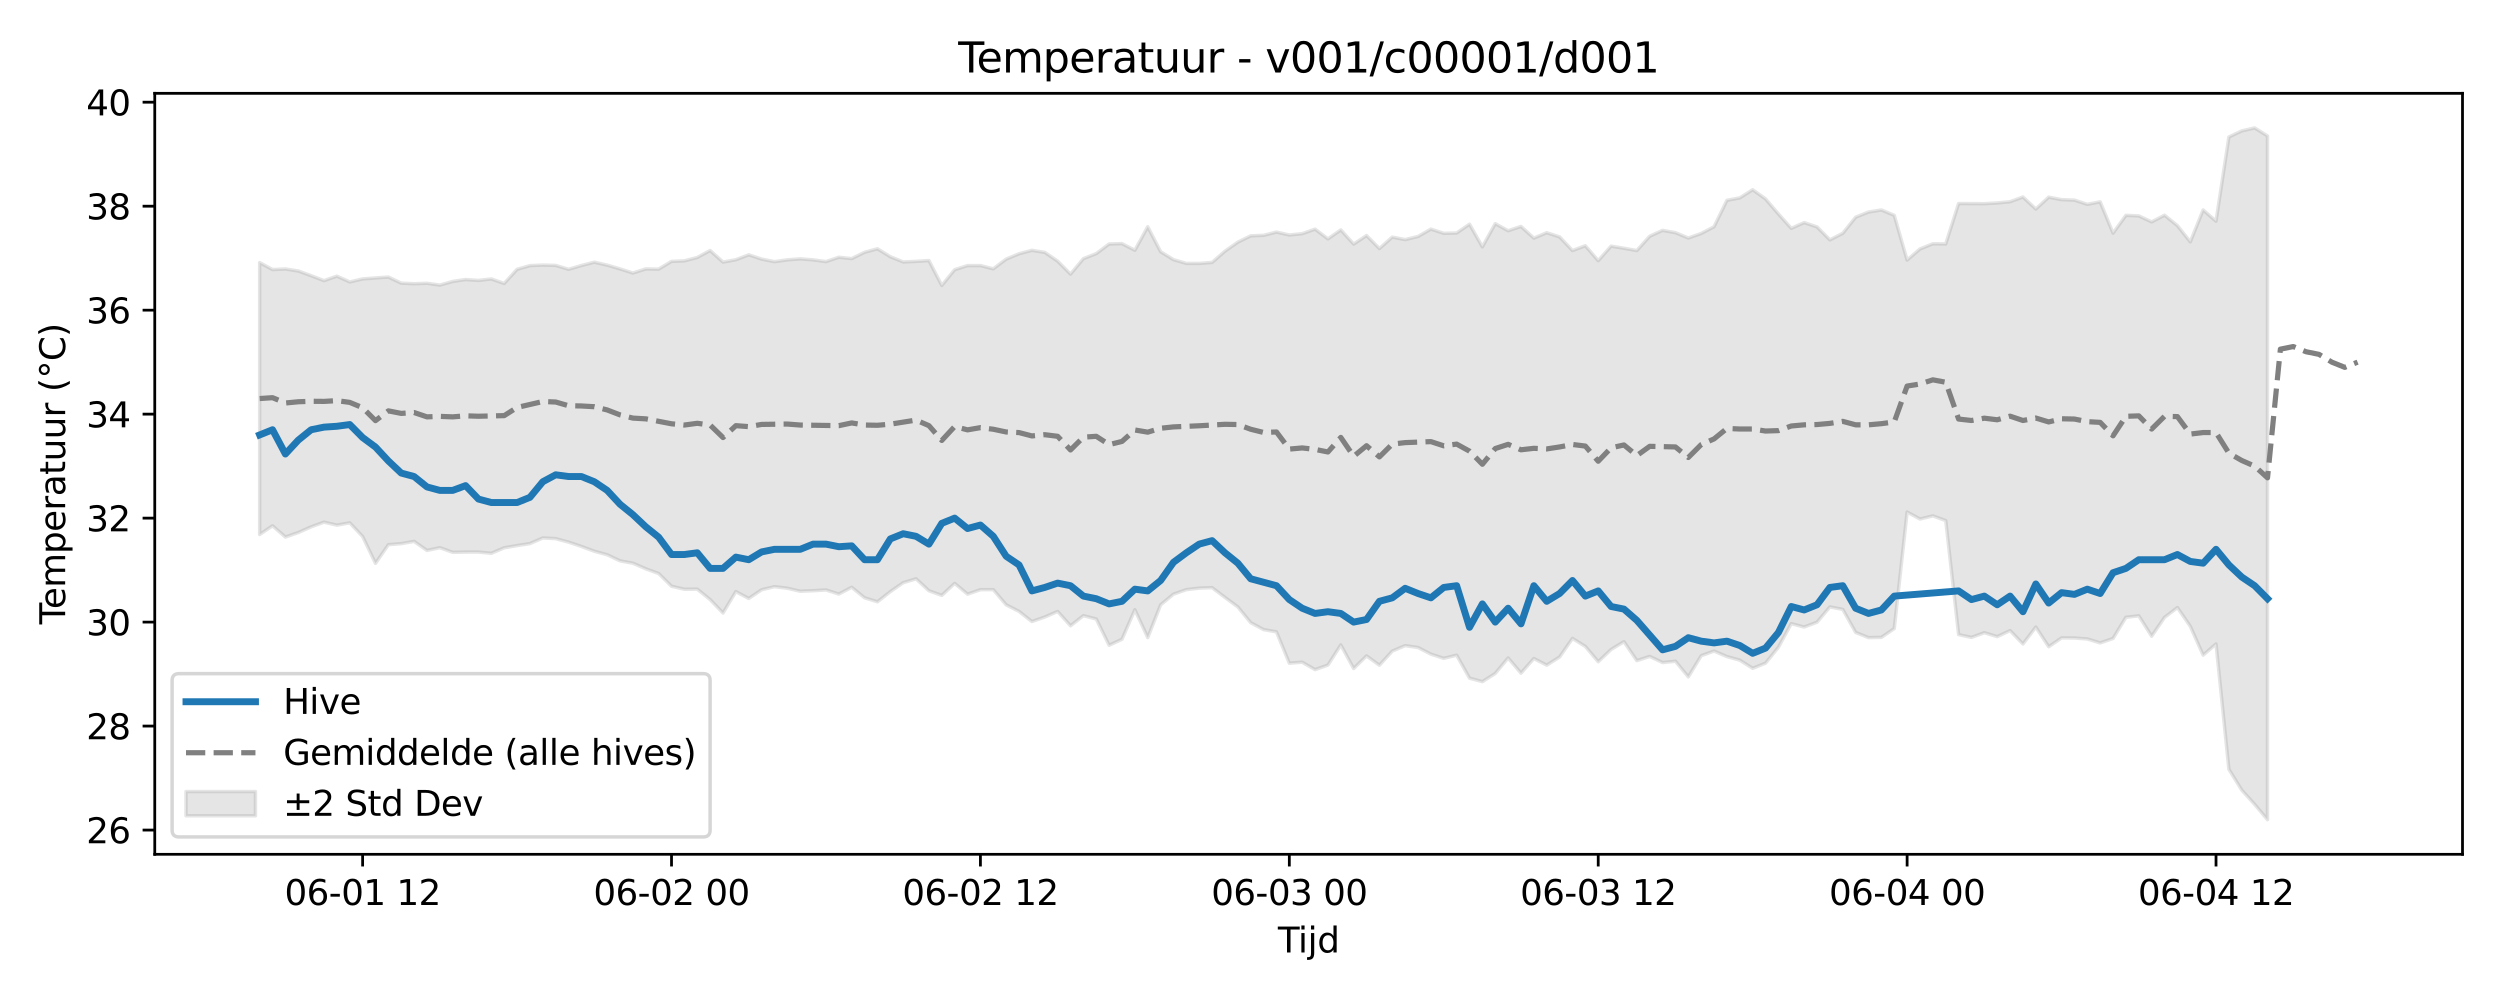 <?xml version="1.0" encoding="utf-8" standalone="no"?>
<!DOCTYPE svg PUBLIC "-//W3C//DTD SVG 1.1//EN"
  "http://www.w3.org/Graphics/SVG/1.1/DTD/svg11.dtd">
<svg xmlns:xlink="http://www.w3.org/1999/xlink" width="720pt" height="288pt" viewBox="0 0 720 288" xmlns="http://www.w3.org/2000/svg" version="1.1">
 <defs>
  <style type="text/css">*{stroke-linejoin: round; stroke-linecap: butt}</style>
 </defs>
 <g id="figure_1">
  <g id="patch_1">
   <path d="M 0 288 
L 720 288 
L 720 0 
L 0 0 
z
" style="fill: #ffffff"/>
  </g>
  <g id="axes_1">
   <g id="patch_2">
    <path d="M 44.57 246.04 
L 709.2 246.04 
L 709.2 26.88 
L 44.57 26.88 
z
" style="fill: #ffffff"/>
   </g>
   <g id="FillBetweenPolyCollection_1">
    <defs>
     <path id="m6f9db820c8" d="M 74.78 -212.378 
L 74.78 -134.059 
L 78.487 -136.572 
L 82.194 -133.332 
L 85.901 -134.622 
L 89.608 -136.265 
L 93.314 -137.618 
L 97.021 -136.752 
L 100.728 -137.425 
L 104.435 -133.49 
L 108.142 -125.755 
L 111.848 -131.127 
L 115.555 -131.424 
L 119.262 -132.086 
L 122.969 -129.468 
L 126.676 -130.269 
L 130.383 -128.931 
L 134.089 -128.995 
L 137.796 -128.998 
L 141.503 -128.649 
L 145.21 -130.235 
L 148.917 -130.864 
L 152.623 -131.443 
L 156.33 -133.065 
L 160.037 -132.871 
L 163.744 -131.859 
L 167.451 -130.624 
L 171.157 -129.241 
L 174.864 -128.226 
L 178.571 -126.467 
L 182.278 -125.798 
L 185.985 -124.189 
L 189.691 -122.824 
L 193.398 -119.163 
L 197.105 -118.298 
L 200.812 -118.329 
L 204.519 -115.316 
L 208.225 -111.457 
L 211.932 -117.621 
L 215.639 -115.639 
L 219.346 -118.146 
L 223.053 -119.034 
L 226.759 -118.583 
L 230.466 -117.719 
L 234.173 -117.87 
L 237.88 -118.088 
L 241.587 -116.91 
L 245.293 -118.871 
L 249 -115.834 
L 252.707 -114.683 
L 256.414 -117.608 
L 260.121 -120.184 
L 263.827 -121.303 
L 267.534 -117.859 
L 271.241 -116.528 
L 274.948 -119.991 
L 278.655 -116.884 
L 282.361 -118.166 
L 286.068 -118.178 
L 289.775 -113.811 
L 293.482 -111.911 
L 297.189 -108.999 
L 300.896 -110.291 
L 304.602 -111.899 
L 308.309 -107.77 
L 312.016 -110.683 
L 315.723 -109.729 
L 319.43 -102.164 
L 323.136 -103.89 
L 326.843 -112.4 
L 330.55 -104.374 
L 334.257 -113.809 
L 337.964 -116.883 
L 341.67 -118.185 
L 345.377 -118.614 
L 349.084 -118.753 
L 352.791 -115.949 
L 356.498 -113.206 
L 360.204 -108.673 
L 363.911 -106.677 
L 367.618 -106.027 
L 371.325 -96.995 
L 375.032 -97.288 
L 378.738 -95.146 
L 382.445 -96.458 
L 386.152 -102.259 
L 389.859 -95.457 
L 393.566 -99.101 
L 397.272 -96.419 
L 400.979 -100.484 
L 404.686 -102.057 
L 408.393 -101.516 
L 412.1 -99.609 
L 415.806 -98.396 
L 419.513 -99.301 
L 423.22 -92.696 
L 426.927 -91.681 
L 430.634 -94.04 
L 434.34 -98.507 
L 438.047 -94.133 
L 441.754 -98.351 
L 445.461 -96.437 
L 449.168 -98.785 
L 452.874 -104.133 
L 456.581 -101.833 
L 460.288 -97.42 
L 463.995 -100.943 
L 467.702 -103.196 
L 471.409 -97.741 
L 475.115 -98.951 
L 478.822 -97.182 
L 482.529 -97.561 
L 486.236 -93.052 
L 489.943 -99.155 
L 493.649 -100.493 
L 497.356 -98.904 
L 501.063 -97.873 
L 504.77 -95.524 
L 508.477 -97.009 
L 512.183 -101.576 
L 515.89 -108.392 
L 519.597 -107.409 
L 523.304 -108.805 
L 527.011 -113.209 
L 530.717 -112.489 
L 534.424 -105.856 
L 538.131 -104.358 
L 541.838 -104.43 
L 545.545 -106.974 
L 549.251 -140.529 
L 552.958 -138.522 
L 556.665 -139.422 
L 560.372 -138.066 
L 564.079 -105.234 
L 567.785 -104.427 
L 571.492 -105.778 
L 575.199 -104.653 
L 578.906 -106.384 
L 582.613 -102.529 
L 586.319 -107.405 
L 590.026 -101.739 
L 593.733 -104.285 
L 597.44 -104.253 
L 601.147 -103.976 
L 604.853 -102.841 
L 608.56 -104.121 
L 612.267 -110.222 
L 615.974 -110.636 
L 619.681 -104.765 
L 623.387 -110.184 
L 627.094 -113.021 
L 630.801 -107.628 
L 634.508 -99.317 
L 638.215 -102.546 
L 641.922 -66.445 
L 645.628 -60.442 
L 649.335 -56.349 
L 653.042 -51.922 
L 653.042 -248.848 
L 653.042 -248.848 
L 649.335 -251.158 
L 645.628 -250.31 
L 641.922 -248.549 
L 638.215 -224.302 
L 634.508 -227.53 
L 630.801 -218.346 
L 627.094 -223.019 
L 623.387 -226.022 
L 619.681 -224.104 
L 615.974 -225.819 
L 612.267 -225.984 
L 608.56 -220.855 
L 604.853 -229.871 
L 601.147 -229.152 
L 597.44 -230.373 
L 593.733 -230.507 
L 590.026 -231.223 
L 586.319 -227.802 
L 582.613 -231.265 
L 578.906 -229.905 
L 575.199 -229.557 
L 571.492 -229.346 
L 567.785 -229.367 
L 564.079 -229.392 
L 560.372 -217.754 
L 556.665 -217.796 
L 552.958 -216.3 
L 549.251 -213.095 
L 545.545 -225.988 
L 541.838 -227.533 
L 538.131 -226.94 
L 534.424 -225.442 
L 530.717 -220.806 
L 527.011 -218.921 
L 523.304 -222.659 
L 519.597 -223.889 
L 515.89 -222.241 
L 512.183 -226.395 
L 508.477 -230.712 
L 504.77 -233.362 
L 501.063 -231.013 
L 497.356 -230.314 
L 493.649 -222.701 
L 489.943 -220.759 
L 486.236 -219.447 
L 482.529 -220.998 
L 478.822 -221.662 
L 475.115 -219.965 
L 471.409 -215.839 
L 467.702 -216.504 
L 463.995 -217.117 
L 460.288 -212.916 
L 456.581 -217.225 
L 452.874 -215.852 
L 449.168 -219.774 
L 445.461 -220.981 
L 441.754 -219.423 
L 438.047 -222.787 
L 434.34 -221.55 
L 430.634 -223.592 
L 426.927 -216.908 
L 423.22 -223.439 
L 419.513 -220.898 
L 415.806 -220.805 
L 412.1 -222.016 
L 408.393 -219.895 
L 404.686 -218.998 
L 400.979 -219.715 
L 397.272 -216.412 
L 393.566 -220.171 
L 389.859 -217.708 
L 386.152 -221.79 
L 382.445 -219.202 
L 378.738 -222.011 
L 375.032 -220.701 
L 371.325 -220.328 
L 367.618 -221.16 
L 363.911 -220.224 
L 360.204 -220.082 
L 356.498 -218.258 
L 352.791 -215.658 
L 349.084 -212.426 
L 345.377 -212.137 
L 341.67 -212.138 
L 337.964 -213.226 
L 334.257 -215.516 
L 330.55 -222.698 
L 326.843 -215.927 
L 323.136 -217.841 
L 319.43 -217.738 
L 315.723 -214.961 
L 312.016 -213.509 
L 308.309 -209.054 
L 304.602 -212.792 
L 300.896 -215.327 
L 297.189 -215.906 
L 293.482 -214.918 
L 289.775 -213.375 
L 286.068 -210.577 
L 282.361 -211.516 
L 278.655 -211.515 
L 274.948 -210.333 
L 271.241 -205.786 
L 267.534 -212.963 
L 263.827 -212.728 
L 260.121 -212.564 
L 256.414 -214.07 
L 252.707 -216.354 
L 249 -215.345 
L 245.293 -213.52 
L 241.587 -213.912 
L 237.88 -212.663 
L 234.173 -213.167 
L 230.466 -213.46 
L 226.759 -213.166 
L 223.053 -212.644 
L 219.346 -213.389 
L 215.639 -214.613 
L 211.932 -213.202 
L 208.225 -212.521 
L 204.519 -215.863 
L 200.812 -213.848 
L 197.105 -212.881 
L 193.398 -212.729 
L 189.691 -210.494 
L 185.985 -210.555 
L 182.278 -209.374 
L 178.571 -210.559 
L 174.864 -211.652 
L 171.157 -212.49 
L 167.451 -211.535 
L 163.744 -210.443 
L 160.037 -211.57 
L 156.33 -211.661 
L 152.623 -211.5 
L 148.917 -210.44 
L 145.21 -206.363 
L 141.503 -207.664 
L 137.796 -207.244 
L 134.089 -207.496 
L 130.383 -206.953 
L 126.676 -205.901 
L 122.969 -206.416 
L 119.262 -206.294 
L 115.555 -206.457 
L 111.848 -208.216 
L 108.142 -207.956 
L 104.435 -207.67 
L 100.728 -206.802 
L 97.021 -208.473 
L 93.314 -207.179 
L 89.608 -208.603 
L 85.901 -209.961 
L 82.194 -210.539 
L 78.487 -210.364 
L 74.78 -212.378 
z
" style="stroke: #808080; stroke-opacity: 0.2"/>
    </defs>
    <g clip-path="url(#pb5437e76a9)">
     <use xlink:href="#m6f9db820c8" x="0" y="288" style="fill: #808080; fill-opacity: 0.2; stroke: #808080; stroke-opacity: 0.2"/>
    </g>
   </g>
   <g id="matplotlib.axis_1">
    <g id="xtick_1">
     <g id="line2d_1">
      <defs>
       <path id="m85df84500e" d="M 0 0 
L 0 3.5 
" style="stroke: #000000; stroke-width: 0.8"/>
      </defs>
      <g>
       <use xlink:href="#m85df84500e" x="104.435" y="246.04" style="stroke: #000000; stroke-width: 0.8"/>
      </g>
     </g>
     <g id="text_1">
      <!-- 06-01 12 -->
      <g transform="translate(81.954 260.638) scale(0.1 -0.1)">
       <defs>
        <path id="DejaVuSans-30" d="M 2034 4250 
Q 1547 4250 1301 3770 
Q 1056 3291 1056 2328 
Q 1056 1369 1301 889 
Q 1547 409 2034 409 
Q 2525 409 2770 889 
Q 3016 1369 3016 2328 
Q 3016 3291 2770 3770 
Q 2525 4250 2034 4250 
z
M 2034 4750 
Q 2819 4750 3233 4129 
Q 3647 3509 3647 2328 
Q 3647 1150 3233 529 
Q 2819 -91 2034 -91 
Q 1250 -91 836 529 
Q 422 1150 422 2328 
Q 422 3509 836 4129 
Q 1250 4750 2034 4750 
z
" transform="scale(0.016)"/>
        <path id="DejaVuSans-36" d="M 2113 2584 
Q 1688 2584 1439 2293 
Q 1191 2003 1191 1497 
Q 1191 994 1439 701 
Q 1688 409 2113 409 
Q 2538 409 2786 701 
Q 3034 994 3034 1497 
Q 3034 2003 2786 2293 
Q 2538 2584 2113 2584 
z
M 3366 4563 
L 3366 3988 
Q 3128 4100 2886 4159 
Q 2644 4219 2406 4219 
Q 1781 4219 1451 3797 
Q 1122 3375 1075 2522 
Q 1259 2794 1537 2939 
Q 1816 3084 2150 3084 
Q 2853 3084 3261 2657 
Q 3669 2231 3669 1497 
Q 3669 778 3244 343 
Q 2819 -91 2113 -91 
Q 1303 -91 875 529 
Q 447 1150 447 2328 
Q 447 3434 972 4092 
Q 1497 4750 2381 4750 
Q 2619 4750 2861 4703 
Q 3103 4656 3366 4563 
z
" transform="scale(0.016)"/>
        <path id="DejaVuSans-2d" d="M 313 2009 
L 1997 2009 
L 1997 1497 
L 313 1497 
L 313 2009 
z
" transform="scale(0.016)"/>
        <path id="DejaVuSans-31" d="M 794 531 
L 1825 531 
L 1825 4091 
L 703 3866 
L 703 4441 
L 1819 4666 
L 2450 4666 
L 2450 531 
L 3481 531 
L 3481 0 
L 794 0 
L 794 531 
z
" transform="scale(0.016)"/>
        <path id="DejaVuSans-20" transform="scale(0.016)"/>
        <path id="DejaVuSans-32" d="M 1228 531 
L 3431 531 
L 3431 0 
L 469 0 
L 469 531 
Q 828 903 1448 1529 
Q 2069 2156 2228 2338 
Q 2531 2678 2651 2914 
Q 2772 3150 2772 3378 
Q 2772 3750 2511 3984 
Q 2250 4219 1831 4219 
Q 1534 4219 1204 4116 
Q 875 4013 500 3803 
L 500 4441 
Q 881 4594 1212 4672 
Q 1544 4750 1819 4750 
Q 2544 4750 2975 4387 
Q 3406 4025 3406 3419 
Q 3406 3131 3298 2873 
Q 3191 2616 2906 2266 
Q 2828 2175 2409 1742 
Q 1991 1309 1228 531 
z
" transform="scale(0.016)"/>
       </defs>
       <use xlink:href="#DejaVuSans-30"/>
       <use xlink:href="#DejaVuSans-36" transform="translate(63.623 0)"/>
       <use xlink:href="#DejaVuSans-2d" transform="translate(127.246 0)"/>
       <use xlink:href="#DejaVuSans-30" transform="translate(163.33 0)"/>
       <use xlink:href="#DejaVuSans-31" transform="translate(226.953 0)"/>
       <use xlink:href="#DejaVuSans-20" transform="translate(290.576 0)"/>
       <use xlink:href="#DejaVuSans-31" transform="translate(322.363 0)"/>
       <use xlink:href="#DejaVuSans-32" transform="translate(385.986 0)"/>
      </g>
     </g>
    </g>
    <g id="xtick_2">
     <g id="line2d_2">
      <g>
       <use xlink:href="#m85df84500e" x="193.398" y="246.04" style="stroke: #000000; stroke-width: 0.8"/>
      </g>
     </g>
     <g id="text_2">
      <!-- 06-02 00 -->
      <g transform="translate(170.918 260.638) scale(0.1 -0.1)">
       <use xlink:href="#DejaVuSans-30"/>
       <use xlink:href="#DejaVuSans-36" transform="translate(63.623 0)"/>
       <use xlink:href="#DejaVuSans-2d" transform="translate(127.246 0)"/>
       <use xlink:href="#DejaVuSans-30" transform="translate(163.33 0)"/>
       <use xlink:href="#DejaVuSans-32" transform="translate(226.953 0)"/>
       <use xlink:href="#DejaVuSans-20" transform="translate(290.576 0)"/>
       <use xlink:href="#DejaVuSans-30" transform="translate(322.363 0)"/>
       <use xlink:href="#DejaVuSans-30" transform="translate(385.986 0)"/>
      </g>
     </g>
    </g>
    <g id="xtick_3">
     <g id="line2d_3">
      <g>
       <use xlink:href="#m85df84500e" x="282.361" y="246.04" style="stroke: #000000; stroke-width: 0.8"/>
      </g>
     </g>
     <g id="text_3">
      <!-- 06-02 12 -->
      <g transform="translate(259.881 260.638) scale(0.1 -0.1)">
       <use xlink:href="#DejaVuSans-30"/>
       <use xlink:href="#DejaVuSans-36" transform="translate(63.623 0)"/>
       <use xlink:href="#DejaVuSans-2d" transform="translate(127.246 0)"/>
       <use xlink:href="#DejaVuSans-30" transform="translate(163.33 0)"/>
       <use xlink:href="#DejaVuSans-32" transform="translate(226.953 0)"/>
       <use xlink:href="#DejaVuSans-20" transform="translate(290.576 0)"/>
       <use xlink:href="#DejaVuSans-31" transform="translate(322.363 0)"/>
       <use xlink:href="#DejaVuSans-32" transform="translate(385.986 0)"/>
      </g>
     </g>
    </g>
    <g id="xtick_4">
     <g id="line2d_4">
      <g>
       <use xlink:href="#m85df84500e" x="371.325" y="246.04" style="stroke: #000000; stroke-width: 0.8"/>
      </g>
     </g>
     <g id="text_4">
      <!-- 06-03 00 -->
      <g transform="translate(348.844 260.638) scale(0.1 -0.1)">
       <defs>
        <path id="DejaVuSans-33" d="M 2597 2516 
Q 3050 2419 3304 2112 
Q 3559 1806 3559 1356 
Q 3559 666 3084 287 
Q 2609 -91 1734 -91 
Q 1441 -91 1130 -33 
Q 819 25 488 141 
L 488 750 
Q 750 597 1062 519 
Q 1375 441 1716 441 
Q 2309 441 2620 675 
Q 2931 909 2931 1356 
Q 2931 1769 2642 2001 
Q 2353 2234 1838 2234 
L 1294 2234 
L 1294 2753 
L 1863 2753 
Q 2328 2753 2575 2939 
Q 2822 3125 2822 3475 
Q 2822 3834 2567 4026 
Q 2313 4219 1838 4219 
Q 1578 4219 1281 4162 
Q 984 4106 628 3988 
L 628 4550 
Q 988 4650 1302 4700 
Q 1616 4750 1894 4750 
Q 2613 4750 3031 4423 
Q 3450 4097 3450 3541 
Q 3450 3153 3228 2886 
Q 3006 2619 2597 2516 
z
" transform="scale(0.016)"/>
       </defs>
       <use xlink:href="#DejaVuSans-30"/>
       <use xlink:href="#DejaVuSans-36" transform="translate(63.623 0)"/>
       <use xlink:href="#DejaVuSans-2d" transform="translate(127.246 0)"/>
       <use xlink:href="#DejaVuSans-30" transform="translate(163.33 0)"/>
       <use xlink:href="#DejaVuSans-33" transform="translate(226.953 0)"/>
       <use xlink:href="#DejaVuSans-20" transform="translate(290.576 0)"/>
       <use xlink:href="#DejaVuSans-30" transform="translate(322.363 0)"/>
       <use xlink:href="#DejaVuSans-30" transform="translate(385.986 0)"/>
      </g>
     </g>
    </g>
    <g id="xtick_5">
     <g id="line2d_5">
      <g>
       <use xlink:href="#m85df84500e" x="460.288" y="246.04" style="stroke: #000000; stroke-width: 0.8"/>
      </g>
     </g>
     <g id="text_5">
      <!-- 06-03 12 -->
      <g transform="translate(437.808 260.638) scale(0.1 -0.1)">
       <use xlink:href="#DejaVuSans-30"/>
       <use xlink:href="#DejaVuSans-36" transform="translate(63.623 0)"/>
       <use xlink:href="#DejaVuSans-2d" transform="translate(127.246 0)"/>
       <use xlink:href="#DejaVuSans-30" transform="translate(163.33 0)"/>
       <use xlink:href="#DejaVuSans-33" transform="translate(226.953 0)"/>
       <use xlink:href="#DejaVuSans-20" transform="translate(290.576 0)"/>
       <use xlink:href="#DejaVuSans-31" transform="translate(322.363 0)"/>
       <use xlink:href="#DejaVuSans-32" transform="translate(385.986 0)"/>
      </g>
     </g>
    </g>
    <g id="xtick_6">
     <g id="line2d_6">
      <g>
       <use xlink:href="#m85df84500e" x="549.251" y="246.04" style="stroke: #000000; stroke-width: 0.8"/>
      </g>
     </g>
     <g id="text_6">
      <!-- 06-04 00 -->
      <g transform="translate(526.771 260.638) scale(0.1 -0.1)">
       <defs>
        <path id="DejaVuSans-34" d="M 2419 4116 
L 825 1625 
L 2419 1625 
L 2419 4116 
z
M 2253 4666 
L 3047 4666 
L 3047 1625 
L 3713 1625 
L 3713 1100 
L 3047 1100 
L 3047 0 
L 2419 0 
L 2419 1100 
L 313 1100 
L 313 1709 
L 2253 4666 
z
" transform="scale(0.016)"/>
       </defs>
       <use xlink:href="#DejaVuSans-30"/>
       <use xlink:href="#DejaVuSans-36" transform="translate(63.623 0)"/>
       <use xlink:href="#DejaVuSans-2d" transform="translate(127.246 0)"/>
       <use xlink:href="#DejaVuSans-30" transform="translate(163.33 0)"/>
       <use xlink:href="#DejaVuSans-34" transform="translate(226.953 0)"/>
       <use xlink:href="#DejaVuSans-20" transform="translate(290.576 0)"/>
       <use xlink:href="#DejaVuSans-30" transform="translate(322.363 0)"/>
       <use xlink:href="#DejaVuSans-30" transform="translate(385.986 0)"/>
      </g>
     </g>
    </g>
    <g id="xtick_7">
     <g id="line2d_7">
      <g>
       <use xlink:href="#m85df84500e" x="638.215" y="246.04" style="stroke: #000000; stroke-width: 0.8"/>
      </g>
     </g>
     <g id="text_7">
      <!-- 06-04 12 -->
      <g transform="translate(615.734 260.638) scale(0.1 -0.1)">
       <use xlink:href="#DejaVuSans-30"/>
       <use xlink:href="#DejaVuSans-36" transform="translate(63.623 0)"/>
       <use xlink:href="#DejaVuSans-2d" transform="translate(127.246 0)"/>
       <use xlink:href="#DejaVuSans-30" transform="translate(163.33 0)"/>
       <use xlink:href="#DejaVuSans-34" transform="translate(226.953 0)"/>
       <use xlink:href="#DejaVuSans-20" transform="translate(290.576 0)"/>
       <use xlink:href="#DejaVuSans-31" transform="translate(322.363 0)"/>
       <use xlink:href="#DejaVuSans-32" transform="translate(385.986 0)"/>
      </g>
     </g>
    </g>
    <g id="text_8">
     <!-- Tijd -->
     <g transform="translate(368.035 274.317) scale(0.1 -0.1)">
      <defs>
       <path id="DejaVuSans-54" d="M -19 4666 
L 3928 4666 
L 3928 4134 
L 2272 4134 
L 2272 0 
L 1638 0 
L 1638 4134 
L -19 4134 
L -19 4666 
z
" transform="scale(0.016)"/>
       <path id="DejaVuSans-69" d="M 603 3500 
L 1178 3500 
L 1178 0 
L 603 0 
L 603 3500 
z
M 603 4863 
L 1178 4863 
L 1178 4134 
L 603 4134 
L 603 4863 
z
" transform="scale(0.016)"/>
       <path id="DejaVuSans-6a" d="M 603 3500 
L 1178 3500 
L 1178 -63 
Q 1178 -731 923 -1031 
Q 669 -1331 103 -1331 
L -116 -1331 
L -116 -844 
L 38 -844 
Q 366 -844 484 -692 
Q 603 -541 603 -63 
L 603 3500 
z
M 603 4863 
L 1178 4863 
L 1178 4134 
L 603 4134 
L 603 4863 
z
" transform="scale(0.016)"/>
       <path id="DejaVuSans-64" d="M 2906 2969 
L 2906 4863 
L 3481 4863 
L 3481 0 
L 2906 0 
L 2906 525 
Q 2725 213 2448 61 
Q 2172 -91 1784 -91 
Q 1150 -91 751 415 
Q 353 922 353 1747 
Q 353 2572 751 3078 
Q 1150 3584 1784 3584 
Q 2172 3584 2448 3432 
Q 2725 3281 2906 2969 
z
M 947 1747 
Q 947 1113 1208 752 
Q 1469 391 1925 391 
Q 2381 391 2643 752 
Q 2906 1113 2906 1747 
Q 2906 2381 2643 2742 
Q 2381 3103 1925 3103 
Q 1469 3103 1208 2742 
Q 947 2381 947 1747 
z
" transform="scale(0.016)"/>
      </defs>
      <use xlink:href="#DejaVuSans-54"/>
      <use xlink:href="#DejaVuSans-69" transform="translate(57.959 0)"/>
      <use xlink:href="#DejaVuSans-6a" transform="translate(85.742 0)"/>
      <use xlink:href="#DejaVuSans-64" transform="translate(113.525 0)"/>
     </g>
    </g>
   </g>
   <g id="matplotlib.axis_2">
    <g id="ytick_1">
     <g id="line2d_8">
      <defs>
       <path id="m44f0749165" d="M 0 0 
L -3.5 0 
" style="stroke: #000000; stroke-width: 0.8"/>
      </defs>
      <g>
       <use xlink:href="#m44f0749165" x="44.57" y="239.056" style="stroke: #000000; stroke-width: 0.8"/>
      </g>
     </g>
     <g id="text_9">
      <!-- 26 -->
      <g transform="translate(24.845 242.856) scale(0.1 -0.1)">
       <use xlink:href="#DejaVuSans-32"/>
       <use xlink:href="#DejaVuSans-36" transform="translate(63.623 0)"/>
      </g>
     </g>
    </g>
    <g id="ytick_2">
     <g id="line2d_9">
      <g>
       <use xlink:href="#m44f0749165" x="44.57" y="209.111" style="stroke: #000000; stroke-width: 0.8"/>
      </g>
     </g>
     <g id="text_10">
      <!-- 28 -->
      <g transform="translate(24.845 212.91) scale(0.1 -0.1)">
       <defs>
        <path id="DejaVuSans-38" d="M 2034 2216 
Q 1584 2216 1326 1975 
Q 1069 1734 1069 1313 
Q 1069 891 1326 650 
Q 1584 409 2034 409 
Q 2484 409 2743 651 
Q 3003 894 3003 1313 
Q 3003 1734 2745 1975 
Q 2488 2216 2034 2216 
z
M 1403 2484 
Q 997 2584 770 2862 
Q 544 3141 544 3541 
Q 544 4100 942 4425 
Q 1341 4750 2034 4750 
Q 2731 4750 3128 4425 
Q 3525 4100 3525 3541 
Q 3525 3141 3298 2862 
Q 3072 2584 2669 2484 
Q 3125 2378 3379 2068 
Q 3634 1759 3634 1313 
Q 3634 634 3220 271 
Q 2806 -91 2034 -91 
Q 1263 -91 848 271 
Q 434 634 434 1313 
Q 434 1759 690 2068 
Q 947 2378 1403 2484 
z
M 1172 3481 
Q 1172 3119 1398 2916 
Q 1625 2713 2034 2713 
Q 2441 2713 2670 2916 
Q 2900 3119 2900 3481 
Q 2900 3844 2670 4047 
Q 2441 4250 2034 4250 
Q 1625 4250 1398 4047 
Q 1172 3844 1172 3481 
z
" transform="scale(0.016)"/>
       </defs>
       <use xlink:href="#DejaVuSans-32"/>
       <use xlink:href="#DejaVuSans-38" transform="translate(63.623 0)"/>
      </g>
     </g>
    </g>
    <g id="ytick_3">
     <g id="line2d_10">
      <g>
       <use xlink:href="#m44f0749165" x="44.57" y="179.165" style="stroke: #000000; stroke-width: 0.8"/>
      </g>
     </g>
     <g id="text_11">
      <!-- 30 -->
      <g transform="translate(24.845 182.964) scale(0.1 -0.1)">
       <use xlink:href="#DejaVuSans-33"/>
       <use xlink:href="#DejaVuSans-30" transform="translate(63.623 0)"/>
      </g>
     </g>
    </g>
    <g id="ytick_4">
     <g id="line2d_11">
      <g>
       <use xlink:href="#m44f0749165" x="44.57" y="149.219" style="stroke: #000000; stroke-width: 0.8"/>
      </g>
     </g>
     <g id="text_12">
      <!-- 32 -->
      <g transform="translate(24.845 153.018) scale(0.1 -0.1)">
       <use xlink:href="#DejaVuSans-33"/>
       <use xlink:href="#DejaVuSans-32" transform="translate(63.623 0)"/>
      </g>
     </g>
    </g>
    <g id="ytick_5">
     <g id="line2d_12">
      <g>
       <use xlink:href="#m44f0749165" x="44.57" y="119.273" style="stroke: #000000; stroke-width: 0.8"/>
      </g>
     </g>
     <g id="text_13">
      <!-- 34 -->
      <g transform="translate(24.845 123.073) scale(0.1 -0.1)">
       <use xlink:href="#DejaVuSans-33"/>
       <use xlink:href="#DejaVuSans-34" transform="translate(63.623 0)"/>
      </g>
     </g>
    </g>
    <g id="ytick_6">
     <g id="line2d_13">
      <g>
       <use xlink:href="#m44f0749165" x="44.57" y="89.328" style="stroke: #000000; stroke-width: 0.8"/>
      </g>
     </g>
     <g id="text_14">
      <!-- 36 -->
      <g transform="translate(24.845 93.127) scale(0.1 -0.1)">
       <use xlink:href="#DejaVuSans-33"/>
       <use xlink:href="#DejaVuSans-36" transform="translate(63.623 0)"/>
      </g>
     </g>
    </g>
    <g id="ytick_7">
     <g id="line2d_14">
      <g>
       <use xlink:href="#m44f0749165" x="44.57" y="59.382" style="stroke: #000000; stroke-width: 0.8"/>
      </g>
     </g>
     <g id="text_15">
      <!-- 38 -->
      <g transform="translate(24.845 63.181) scale(0.1 -0.1)">
       <use xlink:href="#DejaVuSans-33"/>
       <use xlink:href="#DejaVuSans-38" transform="translate(63.623 0)"/>
      </g>
     </g>
    </g>
    <g id="ytick_8">
     <g id="line2d_15">
      <g>
       <use xlink:href="#m44f0749165" x="44.57" y="29.436" style="stroke: #000000; stroke-width: 0.8"/>
      </g>
     </g>
     <g id="text_16">
      <!-- 40 -->
      <g transform="translate(24.845 33.235) scale(0.1 -0.1)">
       <use xlink:href="#DejaVuSans-34"/>
       <use xlink:href="#DejaVuSans-30" transform="translate(63.623 0)"/>
      </g>
     </g>
    </g>
    <g id="text_17">
     <!-- Temperatuur (°C) -->
     <g transform="translate(18.765 179.816) rotate(-90) scale(0.1 -0.1)">
      <defs>
       <path id="DejaVuSans-65" d="M 3597 1894 
L 3597 1613 
L 953 1613 
Q 991 1019 1311 708 
Q 1631 397 2203 397 
Q 2534 397 2845 478 
Q 3156 559 3463 722 
L 3463 178 
Q 3153 47 2828 -22 
Q 2503 -91 2169 -91 
Q 1331 -91 842 396 
Q 353 884 353 1716 
Q 353 2575 817 3079 
Q 1281 3584 2069 3584 
Q 2775 3584 3186 3129 
Q 3597 2675 3597 1894 
z
M 3022 2063 
Q 3016 2534 2758 2815 
Q 2500 3097 2075 3097 
Q 1594 3097 1305 2825 
Q 1016 2553 972 2059 
L 3022 2063 
z
" transform="scale(0.016)"/>
       <path id="DejaVuSans-6d" d="M 3328 2828 
Q 3544 3216 3844 3400 
Q 4144 3584 4550 3584 
Q 5097 3584 5394 3201 
Q 5691 2819 5691 2113 
L 5691 0 
L 5113 0 
L 5113 2094 
Q 5113 2597 4934 2840 
Q 4756 3084 4391 3084 
Q 3944 3084 3684 2787 
Q 3425 2491 3425 1978 
L 3425 0 
L 2847 0 
L 2847 2094 
Q 2847 2600 2669 2842 
Q 2491 3084 2119 3084 
Q 1678 3084 1418 2786 
Q 1159 2488 1159 1978 
L 1159 0 
L 581 0 
L 581 3500 
L 1159 3500 
L 1159 2956 
Q 1356 3278 1631 3431 
Q 1906 3584 2284 3584 
Q 2666 3584 2933 3390 
Q 3200 3197 3328 2828 
z
" transform="scale(0.016)"/>
       <path id="DejaVuSans-70" d="M 1159 525 
L 1159 -1331 
L 581 -1331 
L 581 3500 
L 1159 3500 
L 1159 2969 
Q 1341 3281 1617 3432 
Q 1894 3584 2278 3584 
Q 2916 3584 3314 3078 
Q 3713 2572 3713 1747 
Q 3713 922 3314 415 
Q 2916 -91 2278 -91 
Q 1894 -91 1617 61 
Q 1341 213 1159 525 
z
M 3116 1747 
Q 3116 2381 2855 2742 
Q 2594 3103 2138 3103 
Q 1681 3103 1420 2742 
Q 1159 2381 1159 1747 
Q 1159 1113 1420 752 
Q 1681 391 2138 391 
Q 2594 391 2855 752 
Q 3116 1113 3116 1747 
z
" transform="scale(0.016)"/>
       <path id="DejaVuSans-72" d="M 2631 2963 
Q 2534 3019 2420 3045 
Q 2306 3072 2169 3072 
Q 1681 3072 1420 2755 
Q 1159 2438 1159 1844 
L 1159 0 
L 581 0 
L 581 3500 
L 1159 3500 
L 1159 2956 
Q 1341 3275 1631 3429 
Q 1922 3584 2338 3584 
Q 2397 3584 2469 3576 
Q 2541 3569 2628 3553 
L 2631 2963 
z
" transform="scale(0.016)"/>
       <path id="DejaVuSans-61" d="M 2194 1759 
Q 1497 1759 1228 1600 
Q 959 1441 959 1056 
Q 959 750 1161 570 
Q 1363 391 1709 391 
Q 2188 391 2477 730 
Q 2766 1069 2766 1631 
L 2766 1759 
L 2194 1759 
z
M 3341 1997 
L 3341 0 
L 2766 0 
L 2766 531 
Q 2569 213 2275 61 
Q 1981 -91 1556 -91 
Q 1019 -91 701 211 
Q 384 513 384 1019 
Q 384 1609 779 1909 
Q 1175 2209 1959 2209 
L 2766 2209 
L 2766 2266 
Q 2766 2663 2505 2880 
Q 2244 3097 1772 3097 
Q 1472 3097 1187 3025 
Q 903 2953 641 2809 
L 641 3341 
Q 956 3463 1253 3523 
Q 1550 3584 1831 3584 
Q 2591 3584 2966 3190 
Q 3341 2797 3341 1997 
z
" transform="scale(0.016)"/>
       <path id="DejaVuSans-74" d="M 1172 4494 
L 1172 3500 
L 2356 3500 
L 2356 3053 
L 1172 3053 
L 1172 1153 
Q 1172 725 1289 603 
Q 1406 481 1766 481 
L 2356 481 
L 2356 0 
L 1766 0 
Q 1100 0 847 248 
Q 594 497 594 1153 
L 594 3053 
L 172 3053 
L 172 3500 
L 594 3500 
L 594 4494 
L 1172 4494 
z
" transform="scale(0.016)"/>
       <path id="DejaVuSans-75" d="M 544 1381 
L 544 3500 
L 1119 3500 
L 1119 1403 
Q 1119 906 1312 657 
Q 1506 409 1894 409 
Q 2359 409 2629 706 
Q 2900 1003 2900 1516 
L 2900 3500 
L 3475 3500 
L 3475 0 
L 2900 0 
L 2900 538 
Q 2691 219 2414 64 
Q 2138 -91 1772 -91 
Q 1169 -91 856 284 
Q 544 659 544 1381 
z
M 1991 3584 
L 1991 3584 
z
" transform="scale(0.016)"/>
       <path id="DejaVuSans-28" d="M 1984 4856 
Q 1566 4138 1362 3434 
Q 1159 2731 1159 2009 
Q 1159 1288 1364 580 
Q 1569 -128 1984 -844 
L 1484 -844 
Q 1016 -109 783 600 
Q 550 1309 550 2009 
Q 550 2706 781 3412 
Q 1013 4119 1484 4856 
L 1984 4856 
z
" transform="scale(0.016)"/>
       <path id="DejaVuSans-b0" d="M 1600 4347 
Q 1350 4347 1178 4173 
Q 1006 4000 1006 3750 
Q 1006 3503 1178 3333 
Q 1350 3163 1600 3163 
Q 1850 3163 2022 3333 
Q 2194 3503 2194 3750 
Q 2194 3997 2020 4172 
Q 1847 4347 1600 4347 
z
M 1600 4750 
Q 1800 4750 1984 4673 
Q 2169 4597 2303 4453 
Q 2447 4313 2519 4134 
Q 2591 3956 2591 3750 
Q 2591 3338 2302 3052 
Q 2013 2766 1594 2766 
Q 1172 2766 890 3047 
Q 609 3328 609 3750 
Q 609 4169 896 4459 
Q 1184 4750 1600 4750 
z
" transform="scale(0.016)"/>
       <path id="DejaVuSans-43" d="M 4122 4306 
L 4122 3641 
Q 3803 3938 3442 4084 
Q 3081 4231 2675 4231 
Q 1875 4231 1450 3742 
Q 1025 3253 1025 2328 
Q 1025 1406 1450 917 
Q 1875 428 2675 428 
Q 3081 428 3442 575 
Q 3803 722 4122 1019 
L 4122 359 
Q 3791 134 3420 21 
Q 3050 -91 2638 -91 
Q 1578 -91 968 557 
Q 359 1206 359 2328 
Q 359 3453 968 4101 
Q 1578 4750 2638 4750 
Q 3056 4750 3426 4639 
Q 3797 4528 4122 4306 
z
" transform="scale(0.016)"/>
       <path id="DejaVuSans-29" d="M 513 4856 
L 1013 4856 
Q 1481 4119 1714 3412 
Q 1947 2706 1947 2009 
Q 1947 1309 1714 600 
Q 1481 -109 1013 -844 
L 513 -844 
Q 928 -128 1133 580 
Q 1338 1288 1338 2009 
Q 1338 2731 1133 3434 
Q 928 4138 513 4856 
z
" transform="scale(0.016)"/>
      </defs>
      <use xlink:href="#DejaVuSans-54"/>
      <use xlink:href="#DejaVuSans-65" transform="translate(44.084 0)"/>
      <use xlink:href="#DejaVuSans-6d" transform="translate(105.607 0)"/>
      <use xlink:href="#DejaVuSans-70" transform="translate(203.02 0)"/>
      <use xlink:href="#DejaVuSans-65" transform="translate(266.496 0)"/>
      <use xlink:href="#DejaVuSans-72" transform="translate(328.02 0)"/>
      <use xlink:href="#DejaVuSans-61" transform="translate(369.133 0)"/>
      <use xlink:href="#DejaVuSans-74" transform="translate(430.412 0)"/>
      <use xlink:href="#DejaVuSans-75" transform="translate(469.621 0)"/>
      <use xlink:href="#DejaVuSans-75" transform="translate(533 0)"/>
      <use xlink:href="#DejaVuSans-72" transform="translate(596.379 0)"/>
      <use xlink:href="#DejaVuSans-20" transform="translate(637.492 0)"/>
      <use xlink:href="#DejaVuSans-28" transform="translate(669.279 0)"/>
      <use xlink:href="#DejaVuSans-b0" transform="translate(708.293 0)"/>
      <use xlink:href="#DejaVuSans-43" transform="translate(758.293 0)"/>
      <use xlink:href="#DejaVuSans-29" transform="translate(828.117 0)"/>
     </g>
    </g>
   </g>
   <g id="line2d_16">
    <path d="M 74.78 125.262 
L 78.487 123.765 
L 82.194 130.753 
L 85.901 126.76 
L 89.608 123.765 
L 93.314 123.017 
L 97.021 122.767 
L 100.728 122.268 
L 104.435 126.011 
L 108.142 128.756 
L 111.848 132.749 
L 115.555 136.243 
L 119.262 137.241 
L 122.969 140.235 
L 126.676 141.234 
L 130.383 141.234 
L 134.089 139.861 
L 137.796 143.729 
L 141.503 144.727 
L 148.917 144.727 
L 152.623 143.23 
L 156.33 138.738 
L 160.037 136.742 
L 163.744 137.241 
L 167.451 137.241 
L 171.157 138.738 
L 174.864 141.234 
L 178.571 145.226 
L 182.278 148.221 
L 185.985 151.715 
L 189.691 154.709 
L 193.398 159.7 
L 197.105 159.7 
L 200.812 159.201 
L 204.519 163.693 
L 208.225 163.693 
L 211.932 160.449 
L 215.639 161.197 
L 219.346 158.951 
L 223.053 158.203 
L 230.466 158.203 
L 234.173 156.706 
L 237.88 156.706 
L 241.587 157.454 
L 245.293 157.205 
L 249 161.197 
L 252.707 161.197 
L 256.414 155.208 
L 260.121 153.711 
L 263.827 154.46 
L 267.534 156.706 
L 271.241 150.716 
L 274.948 149.219 
L 278.655 152.214 
L 282.361 151.215 
L 286.068 154.46 
L 289.775 160.199 
L 293.482 162.695 
L 297.189 170.181 
L 300.896 169.183 
L 304.602 167.935 
L 308.309 168.684 
L 312.016 171.678 
L 315.723 172.427 
L 319.43 173.924 
L 323.136 173.176 
L 326.843 169.682 
L 330.55 170.181 
L 334.257 167.187 
L 337.964 161.946 
L 341.67 159.201 
L 345.377 156.706 
L 349.084 155.707 
L 352.791 159.201 
L 356.498 162.196 
L 360.204 166.687 
L 367.618 168.684 
L 371.325 172.677 
L 375.032 175.172 
L 378.738 176.669 
L 382.445 176.17 
L 386.152 176.669 
L 389.859 179.165 
L 393.566 178.416 
L 397.272 173.176 
L 400.979 172.177 
L 404.686 169.432 
L 408.393 170.93 
L 412.1 172.177 
L 415.806 169.183 
L 419.513 168.684 
L 423.22 180.662 
L 426.927 173.924 
L 430.634 179.165 
L 434.34 175.172 
L 438.047 179.664 
L 441.754 168.684 
L 445.461 173.176 
L 449.168 170.93 
L 452.874 167.187 
L 456.581 171.678 
L 460.288 170.181 
L 463.995 174.673 
L 467.702 175.422 
L 471.409 178.666 
L 478.822 187.15 
L 482.529 186.152 
L 486.236 183.657 
L 489.943 184.655 
L 493.649 185.154 
L 497.356 184.655 
L 501.063 185.903 
L 504.77 188.149 
L 508.477 186.651 
L 512.183 182.159 
L 515.89 174.673 
L 519.597 175.671 
L 523.304 174.174 
L 527.011 169.183 
L 530.717 168.684 
L 534.424 175.172 
L 538.131 176.669 
L 541.838 175.671 
L 545.545 171.678 
L 564.079 170.181 
L 567.785 172.677 
L 571.492 171.678 
L 575.199 174.174 
L 578.906 171.678 
L 582.613 176.17 
L 586.319 168.185 
L 590.026 173.675 
L 593.733 170.68 
L 597.44 171.179 
L 601.147 169.682 
L 604.853 170.93 
L 608.56 164.941 
L 612.267 163.693 
L 615.974 161.197 
L 623.387 161.197 
L 627.094 159.7 
L 630.801 161.696 
L 634.508 162.196 
L 638.215 158.203 
L 641.922 162.695 
L 645.628 166.188 
L 649.335 168.684 
L 653.042 172.427 
L 653.042 172.427 
" clip-path="url(#pb5437e76a9)" style="fill: none; stroke: #1f77b4; stroke-width: 2; stroke-linecap: square"/>
   </g>
   <g id="line2d_17">
    <path d="M 74.78 114.781 
L 78.487 114.532 
L 82.194 116.065 
L 85.901 115.708 
L 89.608 115.566 
L 93.314 115.601 
L 97.021 115.387 
L 100.728 115.887 
L 104.435 117.42 
L 108.142 121.145 
L 111.848 118.329 
L 115.555 119.059 
L 119.262 118.81 
L 122.969 120.058 
L 126.676 119.915 
L 130.383 120.058 
L 134.089 119.755 
L 137.796 119.879 
L 145.21 119.701 
L 148.917 117.348 
L 156.33 115.637 
L 160.037 115.78 
L 163.744 116.849 
L 167.451 116.92 
L 171.157 117.134 
L 174.864 118.061 
L 178.571 119.487 
L 182.278 120.414 
L 185.985 120.628 
L 193.398 122.054 
L 197.105 122.41 
L 200.812 121.911 
L 204.519 122.41 
L 208.225 126.011 
L 211.932 122.589 
L 215.639 122.874 
L 219.346 122.232 
L 226.759 122.125 
L 230.466 122.41 
L 241.587 122.589 
L 245.293 121.804 
L 249 122.41 
L 252.707 122.482 
L 256.414 122.161 
L 263.827 120.984 
L 267.534 122.589 
L 271.241 126.843 
L 274.948 122.838 
L 278.655 123.801 
L 282.361 123.159 
L 286.068 123.623 
L 289.775 124.407 
L 293.482 124.585 
L 297.189 125.548 
L 300.896 125.191 
L 304.602 125.655 
L 308.309 129.588 
L 312.016 125.904 
L 315.723 125.655 
L 319.43 128.049 
L 323.136 127.134 
L 326.843 123.836 
L 330.55 124.464 
L 334.257 123.337 
L 337.964 122.945 
L 345.377 122.624 
L 352.791 122.197 
L 356.498 122.268 
L 360.204 123.623 
L 363.911 124.549 
L 367.618 124.407 
L 371.325 129.338 
L 375.032 129.006 
L 378.738 129.422 
L 382.445 130.17 
L 386.152 125.975 
L 389.859 131.418 
L 393.566 128.364 
L 397.272 131.584 
L 400.979 127.901 
L 404.686 127.473 
L 412.1 127.188 
L 415.806 128.4 
L 419.513 127.901 
L 423.22 129.933 
L 426.927 133.705 
L 430.634 129.184 
L 434.34 127.972 
L 438.047 129.54 
L 441.754 129.113 
L 445.461 129.291 
L 449.168 128.72 
L 452.874 128.007 
L 456.581 128.471 
L 460.288 132.832 
L 463.995 128.97 
L 467.702 128.15 
L 471.409 131.21 
L 475.115 128.542 
L 482.529 128.72 
L 486.236 131.751 
L 489.943 128.043 
L 493.649 126.403 
L 497.356 123.391 
L 501.063 123.557 
L 504.77 123.557 
L 508.477 124.139 
L 512.183 124.015 
L 515.89 122.684 
L 519.597 122.351 
L 523.304 122.268 
L 527.011 121.935 
L 530.717 121.353 
L 534.424 122.351 
L 538.131 122.351 
L 541.838 122.018 
L 545.545 121.519 
L 549.251 111.188 
L 552.958 110.589 
L 556.665 109.391 
L 560.372 110.09 
L 564.079 120.687 
L 567.785 121.103 
L 571.492 120.438 
L 575.199 120.895 
L 578.906 119.856 
L 582.613 121.103 
L 586.319 120.396 
L 590.026 121.519 
L 593.733 120.604 
L 597.44 120.687 
L 601.147 121.436 
L 604.853 121.644 
L 608.56 125.512 
L 612.267 119.897 
L 615.974 119.772 
L 619.681 123.566 
L 623.387 119.897 
L 627.094 119.98 
L 630.801 125.013 
L 634.508 124.576 
L 638.215 124.576 
L 641.922 130.503 
L 645.628 132.624 
L 649.335 134.246 
L 653.042 137.615 
L 656.749 100.557 
L 660.456 99.809 
L 664.162 101.306 
L 667.869 102.054 
L 671.576 104.3 
L 675.283 105.798 
L 678.99 104.3 
L 678.99 104.3 
" clip-path="url(#pb5437e76a9)" style="fill: none; stroke-dasharray: 5.55,2.4; stroke-dashoffset: 0; stroke: #808080; stroke-width: 1.5"/>
   </g>
   <g id="patch_3">
    <path d="M 44.57 246.04 
L 44.57 26.88 
" style="fill: none; stroke: #000000; stroke-width: 0.8; stroke-linejoin: miter; stroke-linecap: square"/>
   </g>
   <g id="patch_4">
    <path d="M 709.2 246.04 
L 709.2 26.88 
" style="fill: none; stroke: #000000; stroke-width: 0.8; stroke-linejoin: miter; stroke-linecap: square"/>
   </g>
   <g id="patch_5">
    <path d="M 44.57 246.04 
L 709.2 246.04 
" style="fill: none; stroke: #000000; stroke-width: 0.8; stroke-linejoin: miter; stroke-linecap: square"/>
   </g>
   <g id="patch_6">
    <path d="M 44.57 26.88 
L 709.2 26.88 
" style="fill: none; stroke: #000000; stroke-width: 0.8; stroke-linejoin: miter; stroke-linecap: square"/>
   </g>
   <g id="text_18">
    <!-- Temperatuur - v001/c00001/d001 -->
    <g transform="translate(275.963 20.88) scale(0.12 -0.12)">
     <defs>
      <path id="DejaVuSans-76" d="M 191 3500 
L 800 3500 
L 1894 563 
L 2988 3500 
L 3597 3500 
L 2284 0 
L 1503 0 
L 191 3500 
z
" transform="scale(0.016)"/>
      <path id="DejaVuSans-2f" d="M 1625 4666 
L 2156 4666 
L 531 -594 
L 0 -594 
L 1625 4666 
z
" transform="scale(0.016)"/>
      <path id="DejaVuSans-63" d="M 3122 3366 
L 3122 2828 
Q 2878 2963 2633 3030 
Q 2388 3097 2138 3097 
Q 1578 3097 1268 2742 
Q 959 2388 959 1747 
Q 959 1106 1268 751 
Q 1578 397 2138 397 
Q 2388 397 2633 464 
Q 2878 531 3122 666 
L 3122 134 
Q 2881 22 2623 -34 
Q 2366 -91 2075 -91 
Q 1284 -91 818 406 
Q 353 903 353 1747 
Q 353 2603 823 3093 
Q 1294 3584 2113 3584 
Q 2378 3584 2631 3529 
Q 2884 3475 3122 3366 
z
" transform="scale(0.016)"/>
     </defs>
     <use xlink:href="#DejaVuSans-54"/>
     <use xlink:href="#DejaVuSans-65" transform="translate(44.084 0)"/>
     <use xlink:href="#DejaVuSans-6d" transform="translate(105.607 0)"/>
     <use xlink:href="#DejaVuSans-70" transform="translate(203.02 0)"/>
     <use xlink:href="#DejaVuSans-65" transform="translate(266.496 0)"/>
     <use xlink:href="#DejaVuSans-72" transform="translate(328.02 0)"/>
     <use xlink:href="#DejaVuSans-61" transform="translate(369.133 0)"/>
     <use xlink:href="#DejaVuSans-74" transform="translate(430.412 0)"/>
     <use xlink:href="#DejaVuSans-75" transform="translate(469.621 0)"/>
     <use xlink:href="#DejaVuSans-75" transform="translate(533 0)"/>
     <use xlink:href="#DejaVuSans-72" transform="translate(596.379 0)"/>
     <use xlink:href="#DejaVuSans-20" transform="translate(637.492 0)"/>
     <use xlink:href="#DejaVuSans-2d" transform="translate(669.279 0)"/>
     <use xlink:href="#DejaVuSans-20" transform="translate(705.363 0)"/>
     <use xlink:href="#DejaVuSans-76" transform="translate(737.15 0)"/>
     <use xlink:href="#DejaVuSans-30" transform="translate(796.33 0)"/>
     <use xlink:href="#DejaVuSans-30" transform="translate(859.953 0)"/>
     <use xlink:href="#DejaVuSans-31" transform="translate(923.576 0)"/>
     <use xlink:href="#DejaVuSans-2f" transform="translate(987.199 0)"/>
     <use xlink:href="#DejaVuSans-63" transform="translate(1020.891 0)"/>
     <use xlink:href="#DejaVuSans-30" transform="translate(1075.871 0)"/>
     <use xlink:href="#DejaVuSans-30" transform="translate(1139.494 0)"/>
     <use xlink:href="#DejaVuSans-30" transform="translate(1203.117 0)"/>
     <use xlink:href="#DejaVuSans-30" transform="translate(1266.74 0)"/>
     <use xlink:href="#DejaVuSans-31" transform="translate(1330.363 0)"/>
     <use xlink:href="#DejaVuSans-2f" transform="translate(1393.986 0)"/>
     <use xlink:href="#DejaVuSans-64" transform="translate(1427.678 0)"/>
     <use xlink:href="#DejaVuSans-30" transform="translate(1491.154 0)"/>
     <use xlink:href="#DejaVuSans-30" transform="translate(1554.777 0)"/>
     <use xlink:href="#DejaVuSans-31" transform="translate(1618.4 0)"/>
    </g>
   </g>
   <g id="legend_1">
    <g id="patch_7">
     <path d="M 51.57 241.04 
L 202.514 241.04 
Q 204.514 241.04 204.514 239.04 
L 204.514 196.006 
Q 204.514 194.006 202.514 194.006 
L 51.57 194.006 
Q 49.57 194.006 49.57 196.006 
L 49.57 239.04 
Q 49.57 241.04 51.57 241.04 
z
" style="fill: #ffffff; opacity: 0.8; stroke: #cccccc; stroke-linejoin: miter"/>
    </g>
    <g id="line2d_18">
     <path d="M 53.57 202.104 
L 63.57 202.104 
L 73.57 202.104 
" style="fill: none; stroke: #1f77b4; stroke-width: 2; stroke-linecap: square"/>
    </g>
    <g id="text_19">
     <!-- Hive -->
     <g transform="translate(81.57 205.604) scale(0.1 -0.1)">
      <defs>
       <path id="DejaVuSans-48" d="M 628 4666 
L 1259 4666 
L 1259 2753 
L 3553 2753 
L 3553 4666 
L 4184 4666 
L 4184 0 
L 3553 0 
L 3553 2222 
L 1259 2222 
L 1259 0 
L 628 0 
L 628 4666 
z
" transform="scale(0.016)"/>
      </defs>
      <use xlink:href="#DejaVuSans-48"/>
      <use xlink:href="#DejaVuSans-69" transform="translate(75.195 0)"/>
      <use xlink:href="#DejaVuSans-76" transform="translate(102.979 0)"/>
      <use xlink:href="#DejaVuSans-65" transform="translate(162.158 0)"/>
     </g>
    </g>
    <g id="line2d_19">
     <path d="M 53.57 216.782 
L 63.57 216.782 
L 73.57 216.782 
" style="fill: none; stroke-dasharray: 5.55,2.4; stroke-dashoffset: 0; stroke: #808080; stroke-width: 1.5"/>
    </g>
    <g id="text_20">
     <!-- Gemiddelde (alle hives) -->
     <g transform="translate(81.57 220.282) scale(0.1 -0.1)">
      <defs>
       <path id="DejaVuSans-47" d="M 3809 666 
L 3809 1919 
L 2778 1919 
L 2778 2438 
L 4434 2438 
L 4434 434 
Q 4069 175 3628 42 
Q 3188 -91 2688 -91 
Q 1594 -91 976 548 
Q 359 1188 359 2328 
Q 359 3472 976 4111 
Q 1594 4750 2688 4750 
Q 3144 4750 3555 4637 
Q 3966 4525 4313 4306 
L 4313 3634 
Q 3963 3931 3569 4081 
Q 3175 4231 2741 4231 
Q 1884 4231 1454 3753 
Q 1025 3275 1025 2328 
Q 1025 1384 1454 906 
Q 1884 428 2741 428 
Q 3075 428 3337 486 
Q 3600 544 3809 666 
z
" transform="scale(0.016)"/>
       <path id="DejaVuSans-6c" d="M 603 4863 
L 1178 4863 
L 1178 0 
L 603 0 
L 603 4863 
z
" transform="scale(0.016)"/>
       <path id="DejaVuSans-68" d="M 3513 2113 
L 3513 0 
L 2938 0 
L 2938 2094 
Q 2938 2591 2744 2837 
Q 2550 3084 2163 3084 
Q 1697 3084 1428 2787 
Q 1159 2491 1159 1978 
L 1159 0 
L 581 0 
L 581 4863 
L 1159 4863 
L 1159 2956 
Q 1366 3272 1645 3428 
Q 1925 3584 2291 3584 
Q 2894 3584 3203 3211 
Q 3513 2838 3513 2113 
z
" transform="scale(0.016)"/>
       <path id="DejaVuSans-73" d="M 2834 3397 
L 2834 2853 
Q 2591 2978 2328 3040 
Q 2066 3103 1784 3103 
Q 1356 3103 1142 2972 
Q 928 2841 928 2578 
Q 928 2378 1081 2264 
Q 1234 2150 1697 2047 
L 1894 2003 
Q 2506 1872 2764 1633 
Q 3022 1394 3022 966 
Q 3022 478 2636 193 
Q 2250 -91 1575 -91 
Q 1294 -91 989 -36 
Q 684 19 347 128 
L 347 722 
Q 666 556 975 473 
Q 1284 391 1588 391 
Q 1994 391 2212 530 
Q 2431 669 2431 922 
Q 2431 1156 2273 1281 
Q 2116 1406 1581 1522 
L 1381 1569 
Q 847 1681 609 1914 
Q 372 2147 372 2553 
Q 372 3047 722 3315 
Q 1072 3584 1716 3584 
Q 2034 3584 2315 3537 
Q 2597 3491 2834 3397 
z
" transform="scale(0.016)"/>
      </defs>
      <use xlink:href="#DejaVuSans-47"/>
      <use xlink:href="#DejaVuSans-65" transform="translate(77.49 0)"/>
      <use xlink:href="#DejaVuSans-6d" transform="translate(139.014 0)"/>
      <use xlink:href="#DejaVuSans-69" transform="translate(236.426 0)"/>
      <use xlink:href="#DejaVuSans-64" transform="translate(264.209 0)"/>
      <use xlink:href="#DejaVuSans-64" transform="translate(327.686 0)"/>
      <use xlink:href="#DejaVuSans-65" transform="translate(391.162 0)"/>
      <use xlink:href="#DejaVuSans-6c" transform="translate(452.686 0)"/>
      <use xlink:href="#DejaVuSans-64" transform="translate(480.469 0)"/>
      <use xlink:href="#DejaVuSans-65" transform="translate(543.945 0)"/>
      <use xlink:href="#DejaVuSans-20" transform="translate(605.469 0)"/>
      <use xlink:href="#DejaVuSans-28" transform="translate(637.256 0)"/>
      <use xlink:href="#DejaVuSans-61" transform="translate(676.27 0)"/>
      <use xlink:href="#DejaVuSans-6c" transform="translate(737.549 0)"/>
      <use xlink:href="#DejaVuSans-6c" transform="translate(765.332 0)"/>
      <use xlink:href="#DejaVuSans-65" transform="translate(793.115 0)"/>
      <use xlink:href="#DejaVuSans-20" transform="translate(854.639 0)"/>
      <use xlink:href="#DejaVuSans-68" transform="translate(886.426 0)"/>
      <use xlink:href="#DejaVuSans-69" transform="translate(949.805 0)"/>
      <use xlink:href="#DejaVuSans-76" transform="translate(977.588 0)"/>
      <use xlink:href="#DejaVuSans-65" transform="translate(1036.768 0)"/>
      <use xlink:href="#DejaVuSans-73" transform="translate(1098.291 0)"/>
      <use xlink:href="#DejaVuSans-29" transform="translate(1150.391 0)"/>
     </g>
    </g>
    <g id="patch_8">
     <path d="M 53.57 234.96 
L 73.57 234.96 
L 73.57 227.96 
L 53.57 227.96 
z
" style="fill: #808080; fill-opacity: 0.2; stroke: #808080; stroke-opacity: 0.2; stroke-linejoin: miter"/>
    </g>
    <g id="text_21">
     <!-- ±2 Std Dev -->
     <g transform="translate(81.57 234.96) scale(0.1 -0.1)">
      <defs>
       <path id="DejaVuSans-b1" d="M 2944 4013 
L 2944 2803 
L 4684 2803 
L 4684 2272 
L 2944 2272 
L 2944 1063 
L 2419 1063 
L 2419 2272 
L 678 2272 
L 678 2803 
L 2419 2803 
L 2419 4013 
L 2944 4013 
z
M 678 531 
L 4684 531 
L 4684 0 
L 678 0 
L 678 531 
z
" transform="scale(0.016)"/>
       <path id="DejaVuSans-53" d="M 3425 4513 
L 3425 3897 
Q 3066 4069 2747 4153 
Q 2428 4238 2131 4238 
Q 1616 4238 1336 4038 
Q 1056 3838 1056 3469 
Q 1056 3159 1242 3001 
Q 1428 2844 1947 2747 
L 2328 2669 
Q 3034 2534 3370 2195 
Q 3706 1856 3706 1288 
Q 3706 609 3251 259 
Q 2797 -91 1919 -91 
Q 1588 -91 1214 -16 
Q 841 59 441 206 
L 441 856 
Q 825 641 1194 531 
Q 1563 422 1919 422 
Q 2459 422 2753 634 
Q 3047 847 3047 1241 
Q 3047 1584 2836 1778 
Q 2625 1972 2144 2069 
L 1759 2144 
Q 1053 2284 737 2584 
Q 422 2884 422 3419 
Q 422 4038 858 4394 
Q 1294 4750 2059 4750 
Q 2388 4750 2728 4690 
Q 3069 4631 3425 4513 
z
" transform="scale(0.016)"/>
       <path id="DejaVuSans-44" d="M 1259 4147 
L 1259 519 
L 2022 519 
Q 2988 519 3436 956 
Q 3884 1394 3884 2338 
Q 3884 3275 3436 3711 
Q 2988 4147 2022 4147 
L 1259 4147 
z
M 628 4666 
L 1925 4666 
Q 3281 4666 3915 4102 
Q 4550 3538 4550 2338 
Q 4550 1131 3912 565 
Q 3275 0 1925 0 
L 628 0 
L 628 4666 
z
" transform="scale(0.016)"/>
      </defs>
      <use xlink:href="#DejaVuSans-b1"/>
      <use xlink:href="#DejaVuSans-32" transform="translate(83.789 0)"/>
      <use xlink:href="#DejaVuSans-20" transform="translate(147.412 0)"/>
      <use xlink:href="#DejaVuSans-53" transform="translate(179.199 0)"/>
      <use xlink:href="#DejaVuSans-74" transform="translate(242.676 0)"/>
      <use xlink:href="#DejaVuSans-64" transform="translate(281.885 0)"/>
      <use xlink:href="#DejaVuSans-20" transform="translate(345.361 0)"/>
      <use xlink:href="#DejaVuSans-44" transform="translate(377.148 0)"/>
      <use xlink:href="#DejaVuSans-65" transform="translate(454.15 0)"/>
      <use xlink:href="#DejaVuSans-76" transform="translate(515.674 0)"/>
     </g>
    </g>
   </g>
  </g>
 </g>
 <defs>
  <clipPath id="pb5437e76a9">
   <rect x="44.57" y="26.88" width="664.63" height="219.16"/>
  </clipPath>
 </defs>
</svg>
